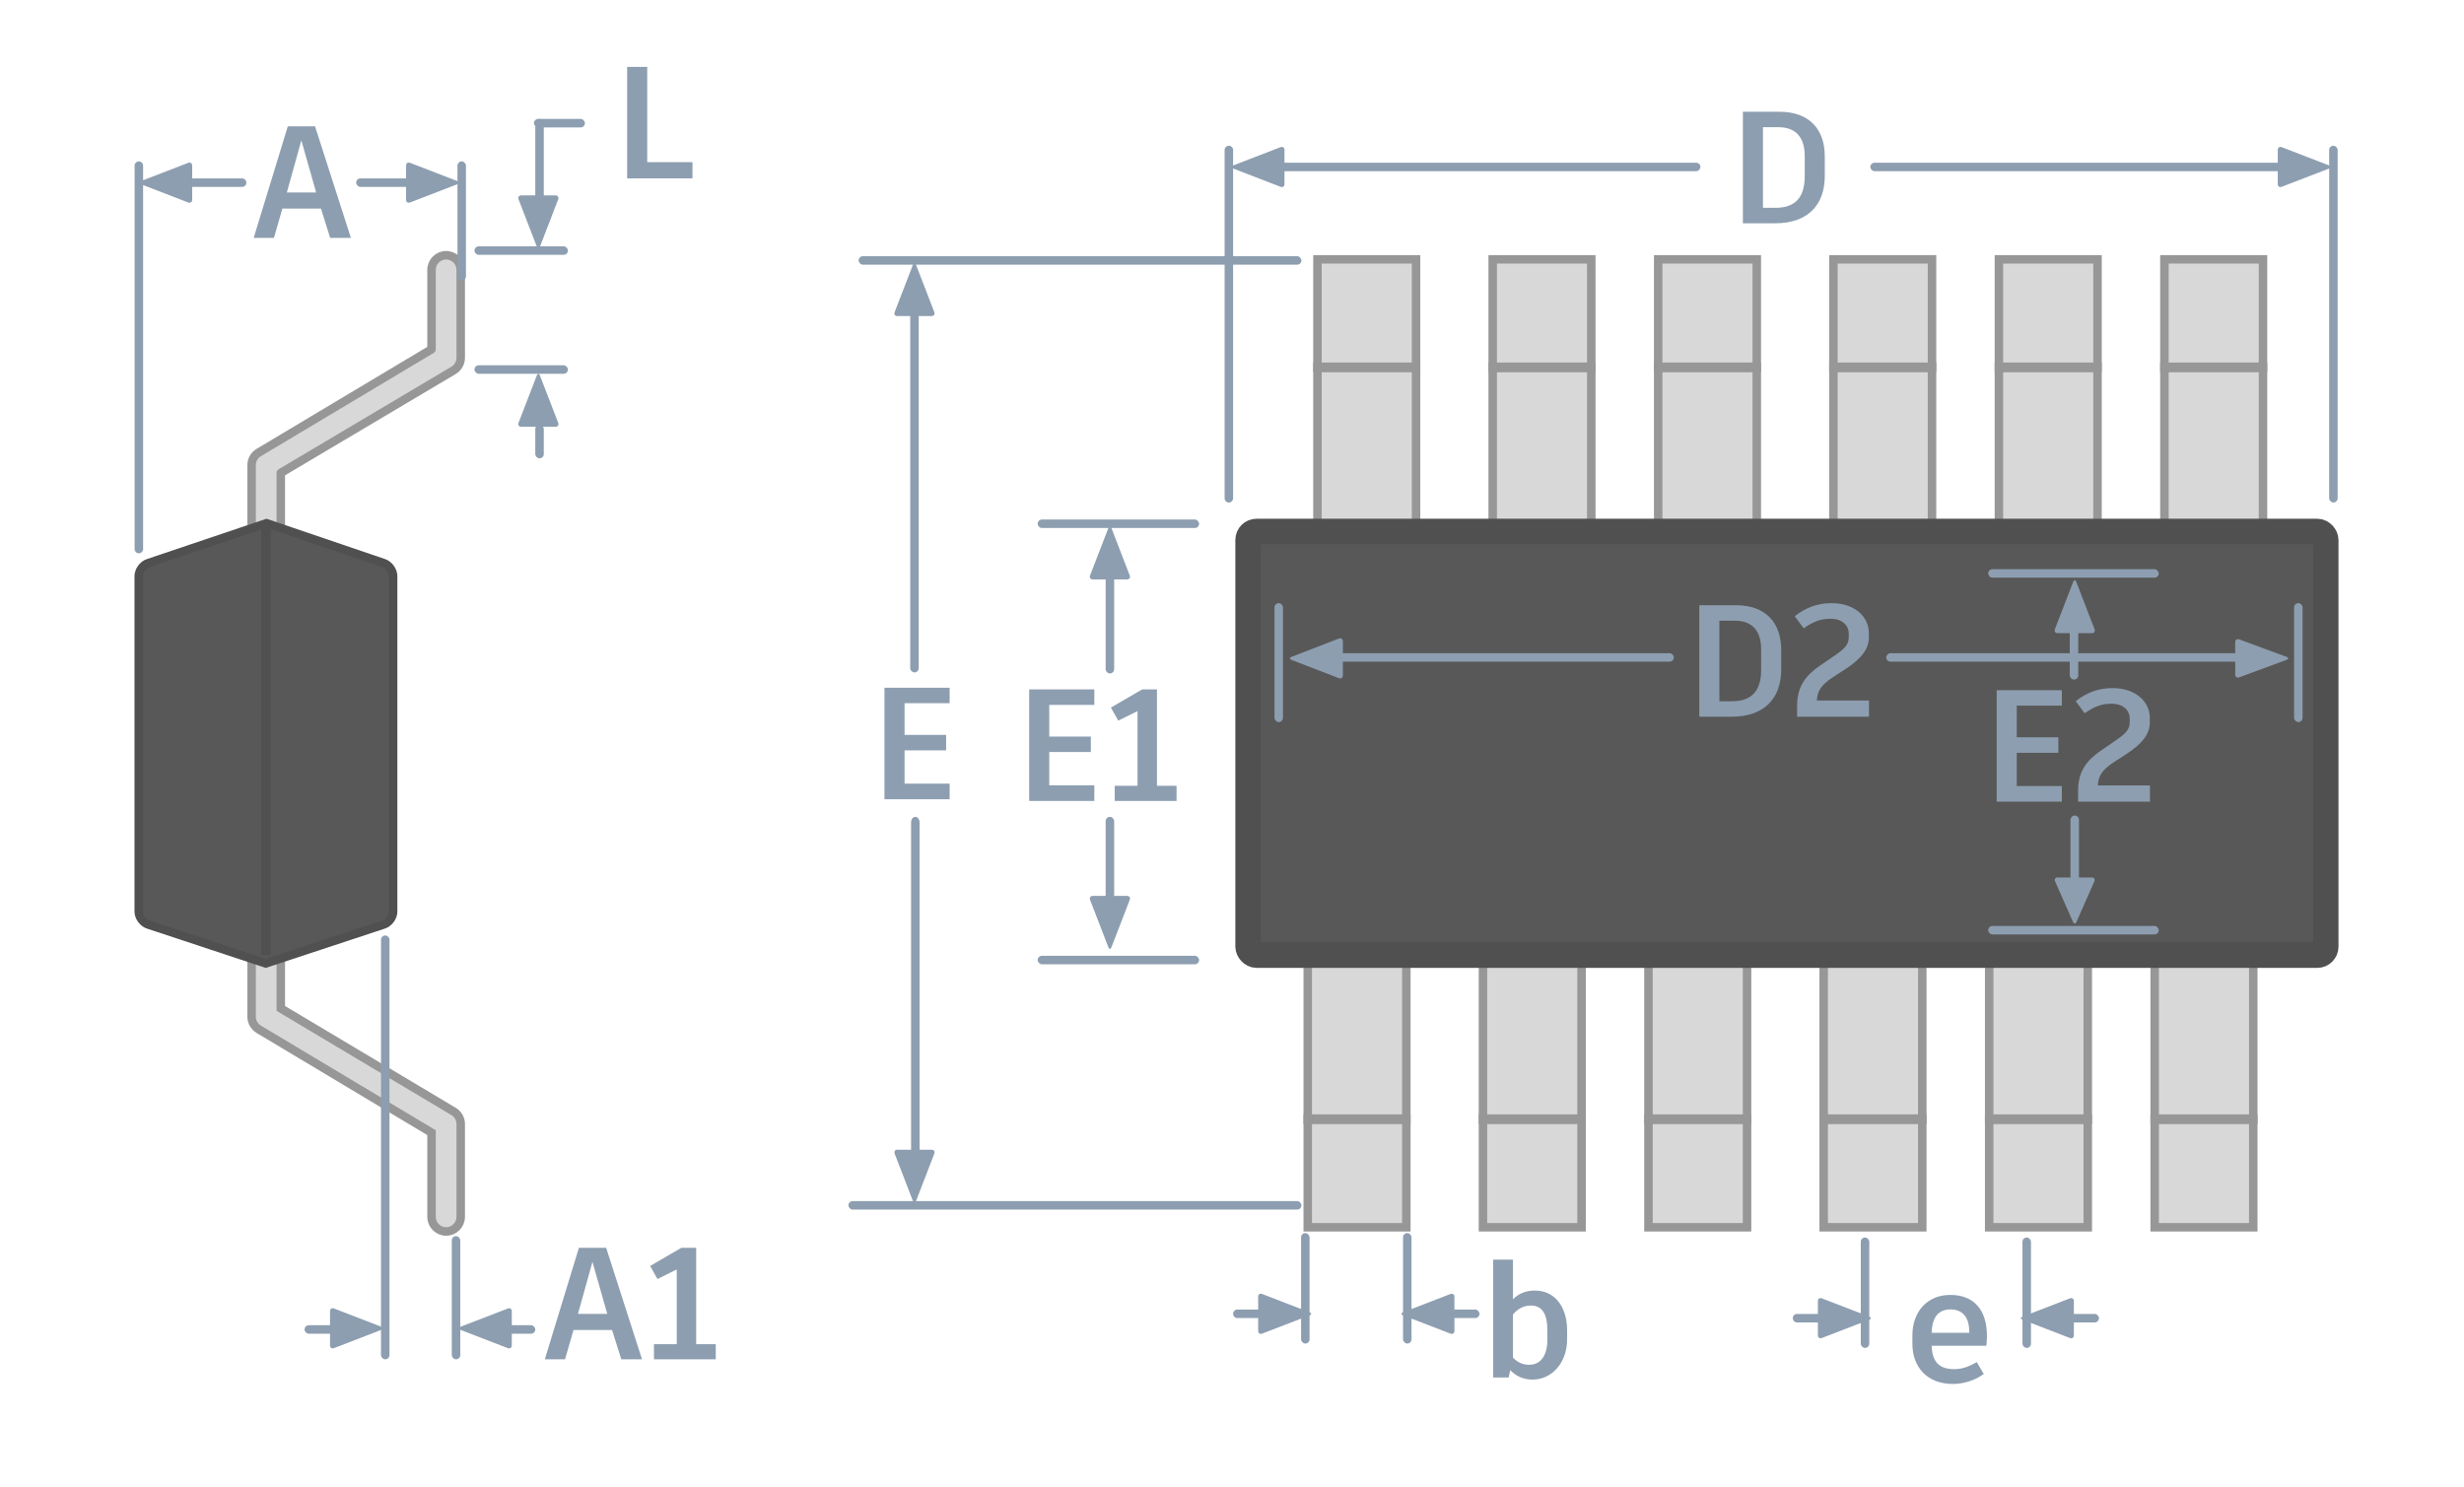 <?xml version="1.0" encoding="UTF-8"?>
<svg width="290px" height="175px" viewBox="0 0 290 175" version="1.1" xmlns="http://www.w3.org/2000/svg" xmlns:xlink="http://www.w3.org/1999/xlink">
    <!-- Generator: Sketch 50.2 (55047) - http://www.bohemiancoding.com/sketch -->
    <title>SOIC-SOP-Labeled Thermal</title>
    <desc>Created with Sketch.</desc>
    <defs>
        <path d="M150,67 L271,67 L271,110 L150,110 L150,67 Z" id="path-1"></path>
        <mask id="mask-2" maskContentUnits="userSpaceOnUse" maskUnits="objectBoundingBox" x="0" y="0" width="121" height="43" fill="white">
            <use xlink:href="#path-1"></use>
        </mask>
    </defs>
    <g id="SOIC-SOP-Labeled-Thermal" stroke="none" stroke-width="1" fill="none" fill-rule="evenodd">
        <g id="Group-2" transform="translate(99.129, 13.156)" fill="#8D9EB0">
            <path d="M45,4.501 C45,4.224 45.232,4 45.5,4 L45.5,4 C45.776,4 46,4.226 46,4.501 L46,45.499 C46,45.776 45.768,46 45.5,46 L45.5,46 C45.224,46 45,45.774 45,45.499 L45,4.501 Z" id="Rectangle-93"></path>
            <rect id="Rectangle-93" x="175" y="4" width="1" height="42" rx="0.5"></rect>
            <rect id="Rectangle-95" x="121" y="6" width="52" height="1" rx="0.5"></rect>
            <g id="triangle" transform="translate(168, 4)">
                <path d="M3.888,-0.426 C3.988,-0.685 4.152,-0.678 4.249,-0.426 L6.401,5.15 C6.5,5.409 6.365,5.619 6.081,5.619 L2.056,5.619 C1.78,5.619 1.639,5.402 1.736,5.15 L3.888,-0.426 Z" id="Triangle-1" transform="translate(4.069, 2.501) rotate(90) translate(-4.069, -2.501) "></path>
            </g>
            <g id="Group" transform="translate(73, 6.5) scale(-1, 1) translate(-73, -6.5) translate(45, 4)">
                <rect id="Rectangle-95" x="0" y="2" width="52" height="1" rx="0.5"></rect>
                <g id="triangle" transform="translate(48, 0)">
                    <path d="M3.888,-0.426 C3.988,-0.685 4.152,-0.678 4.249,-0.426 L6.401,5.15 C6.5,5.409 6.365,5.619 6.081,5.619 L2.056,5.619 C1.78,5.619 1.639,5.402 1.736,5.15 L3.888,-0.426 Z" id="Triangle-1" transform="translate(4.069, 2.501) rotate(90) translate(-4.069, -2.501) "></path>
                </g>
            </g>
            <path d="M110.294,0 C113.857,0 115.638,2.1 115.638,5.25 L115.638,7.576 C115.638,10.988 113.613,13.126 109.825,13.126 L106,13.126 L106,0 L110.294,0 Z M113.276,7.613 L113.276,5.194 C113.276,3.056 112.263,1.819 110.182,1.819 L108.363,1.819 L108.363,11.307 L109.844,11.307 C112.132,11.307 113.276,10.107 113.276,7.613 Z" id="D"></path>
            <rect id="Rectangle-132" x="23" y="48" width="19" height="1" rx="0.5"></rect>
            <rect id="Rectangle-133" x="23" y="99.356" width="19" height="1" rx="0.5"></rect>
            <rect id="Rectangle-133" x="0.729" y="128.232" width="53.312" height="1" rx="0.5"></rect>
            <rect id="Rectangle-133" x="1.927" y="17.002" width="52.115" height="1" rx="0.5"></rect>
            <g id="Group" transform="translate(8.5, 41.502) scale(-1, 1) rotate(-90) translate(-8.5, -41.502) translate(-16, 39.002)">
                <rect id="Rectangle-95" x="-4.47641924e-13" y="2" width="46.057" height="1" rx="0.5"></rect>
                <g id="triangle" transform="translate(41, 0)">
                    <path d="M3.888,-0.426 C3.988,-0.685 4.152,-0.678 4.249,-0.426 L6.401,5.15 C6.5,5.409 6.365,5.619 6.081,5.619 L2.056,5.619 C1.78,5.619 1.639,5.402 1.736,5.15 L3.888,-0.426 Z" id="Triangle-1" transform="translate(4.069, 2.501) rotate(90) translate(-4.069, -2.501) "></path>
                </g>
            </g>
            <path d="M8.6,83 C8.324,83 8.1,83.285 8.1,83.646 L8.1,123.486 C8.1,123.843 8.332,124.132 8.6,124.132 L8.6,124.132 C8.876,124.132 9.1,123.847 9.1,123.486 L9.1,83.646 C9.1,83.289 8.868,83 8.6,83 L8.6,83" id="Rectangle-95"></path>
            <g id="triangle" transform="translate(8.5, 125.232) scale(-1, 1) rotate(90) translate(-8.5, -125.232) translate(4.5, 122.732)">
                <path d="M3.888,-0.426 C3.988,-0.685 4.152,-0.678 4.249,-0.426 L6.401,5.15 C6.5,5.409 6.365,5.619 6.081,5.619 L2.056,5.619 C1.78,5.619 1.639,5.402 1.736,5.15 L3.888,-0.426 Z" id="Triangle-1" transform="translate(4.069, 2.501) rotate(90) translate(-4.069, -2.501) "></path>
            </g>
            <g id="triangle" transform="translate(31.5, 95.356) scale(-1, 1) rotate(90) translate(-31.5, -95.356) translate(27.5, 92.856)">
                <path d="M3.888,-0.426 C3.988,-0.685 4.152,-0.678 4.249,-0.426 L6.401,5.15 C6.5,5.409 6.365,5.619 6.081,5.619 L2.056,5.619 C1.78,5.619 1.639,5.402 1.736,5.15 L3.888,-0.426 Z" id="Triangle-1" transform="translate(4.069, 2.501) rotate(90) translate(-4.069, -2.501) "></path>
            </g>
            <g id="triangle" transform="translate(141.906, 142.015) scale(-1, 1) translate(-141.906, -142.015) translate(137.906, 139.515)">
                <path d="M3.888,-0.426 C3.988,-0.685 4.152,-0.678 4.249,-0.426 L6.401,5.15 C6.5,5.409 6.365,5.619 6.081,5.619 L2.056,5.619 C1.78,5.619 1.639,5.402 1.736,5.15 L3.888,-0.426 Z" id="Triangle-1" transform="translate(4.069, 2.501) rotate(90) translate(-4.069, -2.501) "></path>
            </g>
            <g id="triangle" transform="translate(31.5, 52) rotate(-90) translate(-31.5, -52) translate(27.5, 49.5)">
                <path d="M3.888,-0.426 C3.988,-0.685 4.152,-0.678 4.249,-0.426 L6.401,5.15 C6.5,5.409 6.365,5.619 6.081,5.619 L2.056,5.619 C1.78,5.619 1.639,5.402 1.736,5.15 L3.888,-0.426 Z" id="Triangle-1" transform="translate(4.069, 2.501) rotate(90) translate(-4.069, -2.501) "></path>
            </g>
            <polygon id="E" points="12.638 69.621 7.332 69.621 7.332 73.353 12.226 73.353 12.226 75.172 7.332 75.172 7.332 79.091 12.638 79.091 12.638 80.928 4.969 80.928 4.969 67.802 12.638 67.802"></polygon>
            <path d="M29.669,69.819 L24.363,69.819 L24.363,73.55 L29.257,73.55 L29.257,75.369 L24.363,75.369 L24.363,79.288 L29.669,79.288 L29.669,81.126 L22,81.126 L22,68 L29.669,68 L29.669,69.819 Z M37.039,79.345 L39.345,79.345 L39.345,81.126 L32.069,81.126 L32.069,79.345 L34.751,79.345 L34.751,70.55 L32.482,71.675 L31.619,70.138 L35.295,68 L37.039,68 L37.039,79.345 Z" id="E1"></path>
            <rect id="Rectangle-134" x="31" y="52" width="1" height="14.12" rx="0.5"></rect>
            <rect id="Rectangle-134" x="31" y="83" width="1" height="11.422" rx="0.5"></rect>
            <rect id="Rectangle-137" x="119.875" y="132.515" width="1" height="13" rx="0.5"></rect>
            <rect id="Rectangle-137" x="54" y="132" width="1" height="13" rx="0.5"></rect>
            <rect id="Rectangle-137" x="66" y="132" width="1" height="13" rx="0.5"></rect>
            <rect id="Rectangle-137" x="138.906" y="132.515" width="1" height="13" rx="0.5"></rect>
            <path d="M134.726,144.133 C134.726,144.546 134.689,144.958 134.651,145.258 L128.22,145.258 C128.257,147.171 129.138,148.015 130.864,148.015 C131.951,148.015 132.757,147.621 133.526,147.189 L134.351,148.577 C133.507,149.215 132.157,149.758 130.714,149.758 C127.676,149.758 125.951,147.752 125.951,145.052 L125.951,144.02 C125.951,141.32 127.638,139.276 130.413,139.276 C133.132,139.276 134.726,140.964 134.726,144.133 Z M132.645,143.739 L132.645,143.645 C132.645,141.92 131.876,140.983 130.432,140.983 C129.007,140.983 128.257,141.92 128.22,143.739 L132.645,143.739 Z" id="e"></path>
            <path d="M81.525,138.762 C83.813,138.762 85.313,140.599 85.313,143.487 L85.313,144.5 C85.313,147.256 83.532,149.244 81.244,149.244 C80.175,149.244 79.313,148.85 78.619,148.137 L78.432,149 L76.613,149 L76.613,135.124 L78.938,135.124 L78.938,139.793 C79.575,139.137 80.438,138.762 81.525,138.762 Z M82.988,144.575 L82.988,143.412 C82.988,141.462 82.332,140.524 81.057,140.524 C80.157,140.524 79.444,140.956 78.938,141.593 L78.938,146.656 C79.444,147.2 80.082,147.5 80.85,147.5 C82.144,147.5 82.988,146.487 82.988,144.575 Z" id="b"></path>
            <rect id="Rectangle-144" x="143.906" y="141.515" width="4" height="1" rx="0.5"></rect>
            <g id="triangle" transform="translate(69, 141.5) scale(-1, 1) translate(-69, -141.5) translate(65, 139)">
                <path d="M3.888,-0.426 C3.988,-0.685 4.152,-0.678 4.249,-0.426 L6.401,5.15 C6.5,5.409 6.365,5.619 6.081,5.619 L2.056,5.619 C1.78,5.619 1.639,5.402 1.736,5.15 L3.888,-0.426 Z" id="Triangle-1" transform="translate(4.069, 2.501) rotate(90) translate(-4.069, -2.501) "></path>
            </g>
            <rect id="Rectangle-144" x="71" y="141" width="4" height="1" rx="0.5"></rect>
            <g id="triangle" transform="translate(117.875, 142.015) scale(-1, 1) rotate(180) translate(-117.875, -142.015) translate(113.875, 139.515)">
                <path d="M3.888,-0.426 C3.988,-0.685 4.152,-0.678 4.249,-0.426 L6.401,5.15 C6.5,5.409 6.365,5.619 6.081,5.619 L2.056,5.619 C1.78,5.619 1.639,5.402 1.736,5.15 L3.888,-0.426 Z" id="Triangle-1" transform="translate(4.069, 2.501) rotate(90) translate(-4.069, -2.501) "></path>
            </g>
            <path d="M115.875,142.015 C115.875,142.291 115.66,142.515 115.385,142.515 L112.365,142.515 C112.095,142.515 111.875,142.283 111.875,142.015 L111.875,142.015 C111.875,141.739 112.09,141.515 112.365,141.515 L115.385,141.515 C115.655,141.515 115.875,141.747 115.875,142.015 L115.875,142.015" id="Rectangle-144"></path>
            <g id="triangle" transform="translate(52, 141.5) scale(-1, 1) rotate(180) translate(-52, -141.5) translate(48, 139)">
                <path d="M3.888,-0.426 C3.988,-0.685 4.152,-0.678 4.249,-0.426 L6.401,5.15 C6.5,5.409 6.365,5.619 6.081,5.619 L2.056,5.619 C1.78,5.619 1.639,5.402 1.736,5.15 L3.888,-0.426 Z" id="Triangle-1" transform="translate(4.069, 2.501) rotate(90) translate(-4.069, -2.501) "></path>
            </g>
            <path d="M50,141.5 C50,141.776 49.785,142 49.51,142 L46.49,142 C46.22,142 46,141.768 46,141.5 L46,141.5 C46,141.224 46.215,141 46.49,141 L49.51,141 C49.78,141 50,141.232 50,141.5 L50,141.5" id="Rectangle-144"></path>
        </g>
        <g id="SOIC-SOP" transform="translate(144.424, 29.295)">
            <g id="topview" transform="translate(0.969, 0.735)">
                <path d="M9.666,0.5 L9.666,31.683 L21.269,31.683 L21.269,0.5 L9.666,0.5 Z" id="Rectangle-32" stroke="#979797" fill="#D8D8D8"></path>
                <polygon id="Rectangle-33" fill="#979797" points="9.166 12.643 21.769 12.643 21.769 13.793 9.166 13.793"></polygon>
                <path d="M30.29,0.5 L30.29,31.683 L41.893,31.683 L41.893,0.5 L30.29,0.5 Z" id="Rectangle-32" stroke="#979797" fill="#D8D8D8"></path>
                <polygon id="Rectangle-33" fill="#979797" points="29.79 12.643 42.393 12.643 42.393 13.793 29.79 13.793"></polygon>
                <rect id="Rectangle-32" stroke="#979797" fill="#D8D8D8" x="49.768" y="0.5" width="11.603" height="31.183"></rect>
                <polygon id="Rectangle-33" fill="#979797" points="49.268 12.643 61.871 12.643 61.871 13.793 49.268 13.793"></polygon>
                <rect id="Rectangle-32" stroke="#979797" fill="#D8D8D8" x="70.391" y="0.5" width="11.603" height="31.183"></rect>
                <polygon id="Rectangle-33" fill="#979797" points="69.891 12.643 82.495 12.643 82.495 13.793 69.891 13.793"></polygon>
                <rect id="Rectangle-32" stroke="#979797" fill="#D8D8D8" x="89.869" y="0.5" width="11.603" height="31.183"></rect>
                <polygon id="Rectangle-33" fill="#979797" points="89.369 12.643 101.973 12.643 101.973 13.793 89.369 13.793"></polygon>
                <rect id="Rectangle-32" stroke="#979797" fill="#D8D8D8" x="109.347" y="0.5" width="11.603" height="31.183"></rect>
                <polygon id="Rectangle-33" fill="#979797" points="108.847 12.643 121.451 12.643 121.451 13.793 108.847 13.793"></polygon>
                <g id="Group-2" transform="translate(63.805, 98.44) rotate(180) translate(-63.805, -98.44) translate(7.305, 81.94)">
                    <rect id="Rectangle-32" stroke="#979797" fill="#D8D8D8" x="0.5" y="0.5" width="11.603" height="31.183"></rect>
                    <rect id="Rectangle-33" fill="#979797" x="1.45994328e-14" y="12.643" width="12.603" height="1.149"></rect>
                    <rect id="Rectangle-32" stroke="#979797" fill="#D8D8D8" x="19.978" y="0.5" width="11.603" height="31.183"></rect>
                    <rect id="Rectangle-33" fill="#979797" x="19.478" y="12.643" width="12.603" height="1.149"></rect>
                    <rect id="Rectangle-32" stroke="#979797" fill="#D8D8D8" x="39.456" y="0.5" width="11.603" height="31.183"></rect>
                    <rect id="Rectangle-33" fill="#979797" x="38.956" y="12.643" width="12.603" height="1.149"></rect>
                    <rect id="Rectangle-32" stroke="#979797" fill="#D8D8D8" x="60.08" y="0.5" width="11.603" height="31.183"></rect>
                    <rect id="Rectangle-33" fill="#979797" x="59.58" y="12.643" width="12.603" height="1.149"></rect>
                    <rect id="Rectangle-32" stroke="#979797" fill="#D8D8D8" x="79.557" y="0.5" width="11.603" height="31.183"></rect>
                    <rect id="Rectangle-33" fill="#979797" x="79.057" y="12.643" width="12.603" height="1.149"></rect>
                    <rect id="Rectangle-32" stroke="#979797" fill="#D8D8D8" x="100.181" y="0.5" width="11.603" height="31.183"></rect>
                    <rect id="Rectangle-33" fill="#979797" x="99.681" y="12.643" width="12.603" height="1.149"></rect>
                </g>
                <rect id="Rectangle-31" stroke="#505050" stroke-width="3" fill="#585858" x="1.5" y="32.534" width="126.836" height="49.872" rx="1"></rect>
            </g>
            <g id="sideview" transform="translate(51.445, 0.16)"></g>
        </g>
        <use id="Rectangle" stroke="#D8D8D8" mask="url(#mask-2)" stroke-width="2" stroke-dasharray="2" xlink:href="#path-1"></use>
        <path d="M242.669,83.063 L237.363,83.063 L237.363,86.794 L242.257,86.794 L242.257,88.613 L237.363,88.613 L237.363,92.532 L242.669,92.532 L242.669,94.37 L235,94.37 L235,81.244 L242.669,81.244 L242.669,83.063 Z M246.907,92.457 L253.039,92.457 L253.039,94.37 L244.582,94.37 L244.582,93.038 C244.582,90.713 245.707,89.438 247.226,88.388 L249.026,87.15 C250.207,86.344 250.657,85.857 250.657,84.994 L250.657,84.544 C250.657,83.756 250.039,82.838 248.482,82.838 C247.357,82.838 246.476,83.175 245.351,83.963 L244.301,82.538 C245.52,81.581 246.888,81 248.632,81 C251.464,81 253.02,82.706 253.02,84.469 L253.02,85.05 C253.02,86.344 252.233,87.488 250.207,88.801 L248.764,89.738 C247.301,90.694 246.945,91.463 246.907,92.457 Z" id="E2" fill="#8D9EB0"></path>
        <rect id="Rectangle-93-Copy-2" fill="#8D9EB0" x="150" y="71" width="1" height="14" rx="0.5"></rect>
        <rect id="Rectangle-93-Copy-6" fill="#8D9EB0" x="270" y="71" width="1" height="14" rx="0.5"></rect>
        <rect id="Rectangle-132-Copy-2" fill="#8D9EB0" x="234" y="67" width="20.075" height="1" rx="0.5"></rect>
        <rect id="Rectangle-132-Copy-4" fill="#8D9EB0" x="234" y="109" width="20.075" height="1" rx="0.5"></rect>
        <g id="left-arrow-copy" transform="translate(151, 75)" fill="#8D9EB0">
            <g id="triangle" transform="translate(4, 2.5) scale(-1, 1) translate(-4, -2.5) ">
                <path d="M3.888,-0.426 C3.988,-0.685 4.152,-0.678 4.249,-0.426 L6.401,5.15 C6.5,5.409 6.365,5.619 6.081,5.619 L2.056,5.619 C1.78,5.619 1.639,5.402 1.736,5.15 L3.888,-0.426 Z" id="Triangle-1" transform="translate(4.069, 2.501) rotate(90) translate(-4.069, -2.501) "></path>
            </g>
            <rect id="Rectangle-144" x="3.853" y="1.889" width="42.147" height="1" rx="0.5"></rect>
        </g>
        <g id="left-arrow-copy-2" transform="translate(246.5, 77.5) scale(-1, 1) translate(-246.5, -77.5) translate(222, 75)" fill="#8D9EB0">
            <g id="triangle" transform="translate(4.75, 2.5) scale(-1, 1) translate(-4.75, -2.5) translate(0.75, 0)">
                <path d="M3.767,-0.426 C3.863,-0.685 4.021,-0.678 4.114,-0.426 L6.175,5.15 C6.271,5.409 6.116,5.619 5.851,5.619 L2.03,5.619 C1.755,5.619 1.613,5.402 1.706,5.15 L3.767,-0.426 Z" id="Triangle-1" transform="translate(3.942, 2.501) rotate(90) translate(-3.942, -2.501) "></path>
            </g>
            <rect id="Rectangle-144" x="5.734" y="1.889" width="43.266" height="1" rx="0.5"></rect>
        </g>
        <g id="Group-Copy" transform="translate(241, 67)" fill="#8D9EB0">
            <g id="triangle" transform="translate(3.184, 4.484) rotate(-90) translate(-3.184, -4.484) translate(-0.816, 1.984)">
                <path d="M3.888,-0.426 C3.988,-0.685 4.152,-0.678 4.249,-0.426 L6.401,5.15 C6.5,5.409 6.365,5.619 6.081,5.619 L2.056,5.619 C1.78,5.619 1.639,5.402 1.736,5.15 L3.888,-0.426 Z" id="Triangle-1" transform="translate(4.069, 2.501) rotate(90) translate(-4.069, -2.501) "></path>
            </g>
            <rect id="Rectangle-134" x="2.6" y="3" width="1" height="10" rx="0.5"></rect>
        </g>
        <g id="Group-Copy-2" transform="translate(243.5, 102.5) scale(1, -1) translate(-243.5, -102.5) translate(240, 96)" fill="#8D9EB0">
            <g id="triangle" transform="translate(3.997, 3.049) rotate(-90) translate(-3.997, -3.049) translate(0.997, 0.049)">
                <path d="M2.863,0.684 C2.976,0.426 3.158,0.42 3.274,0.684 L5.376,5.45 C5.489,5.708 5.365,5.916 5.081,5.916 L1.056,5.916 C0.78,5.916 0.645,5.714 0.761,5.45 L2.863,0.684 Z" id="Triangle-1" transform="translate(3.069, 3.188) rotate(90) translate(-3.069, -3.188) "></path>
            </g>
            <rect id="Rectangle-134" x="3.684" y="5" width="1" height="8" rx="0.5"></rect>
        </g>
        <path d="M204.294,71.244 C207.857,71.244 209.638,73.344 209.638,76.494 L209.638,78.819 C209.638,82.232 207.613,84.37 203.825,84.37 L200,84.37 L200,71.244 L204.294,71.244 Z M207.276,78.857 L207.276,76.438 C207.276,74.3 206.263,73.063 204.182,73.063 L202.363,73.063 L202.363,82.551 L203.844,82.551 C206.132,82.551 207.276,81.351 207.276,78.857 Z M213.839,82.457 L219.97,82.457 L219.97,84.37 L211.513,84.37 L211.513,83.038 C211.513,80.713 212.638,79.438 214.157,78.388 L215.957,77.15 C217.139,76.344 217.589,75.857 217.589,74.994 L217.589,74.544 C217.589,73.756 216.97,72.838 215.414,72.838 C214.289,72.838 213.407,73.175 212.282,73.963 L211.232,72.538 C212.451,71.581 213.82,71 215.564,71 C218.395,71 219.951,72.706 219.951,74.469 L219.951,75.05 C219.951,76.344 219.164,77.488 217.139,78.801 L215.695,79.738 C214.232,80.694 213.876,81.463 213.839,82.457 Z" id="D2" fill="#8D9EB0"></path>
        <g id="Group-2" transform="translate(195.018, 19)">
            <g id="triangle" transform="translate(33, 0)"></g>
            <g id="triangle" transform="translate(48.5, 27) rotate(-90) translate(-48.5, -27) translate(44.5, 24.5)"></g>
            <g id="Group" transform="translate(4, 2.5) scale(-1, 1) translate(-4, -2.5) ">
                <g id="triangle"></g>
            </g>
            <g id="triangle" transform="translate(41.332, 137.512) scale(-1, 1) translate(-41.332, -137.512) translate(37.332, 135.012)"></g>
            <g id="triangle" transform="translate(28, 137.512) scale(-1, 1) rotate(180) translate(-28, -137.512) translate(24, 135.012)"></g>
            <g id="triangle" transform="translate(48.5, 8) rotate(90) translate(-48.5, -8) translate(44.5, 5.5)"></g>
        </g>
        <path d="M33.049,55.669 L53.387,43.593 C53.907,43.282 54.226,42.719 54.226,42.111 L54.226,31.771 C54.226,30.819 53.457,30.047 52.508,30.047 C51.559,30.047 50.789,30.819 50.789,31.771 L50.789,41.115 L30.452,53.271 C29.931,53.581 29.612,54.144 29.612,54.752 L29.612,65.08 C29.612,66.033 30.381,66.804 31.33,66.804 C32.28,66.804 33.049,66.033 33.049,65.08 L33.049,55.669 Z" id="Path-11" stroke="#979797" fill="#D8D8D8" fill-rule="nonzero" stroke-linecap="round" stroke-linejoin="round"></path>
        <path d="M29.612,119.679 C29.612,120.287 29.931,120.85 30.452,121.161 L50.789,133.333 L50.789,143.239 C50.789,144.192 51.559,144.964 52.508,144.964 C53.457,144.964 54.226,144.192 54.226,143.239 L54.226,132.32 C54.226,131.712 53.907,131.149 53.387,130.838 L33.049,118.707 L33.049,109.351 C33.049,108.399 32.28,107.627 31.33,107.627 C30.381,107.627 29.612,108.399 29.612,109.351 L29.612,119.679 Z" id="Path-11" stroke="#979797" fill="#D8D8D8" fill-rule="nonzero"></path>
        <path d="M31.368,61.592 L17.41,66.299 C16.828,66.495 16.33,67.188 16.33,67.805 L16.33,107.324 C16.33,107.935 16.834,108.63 17.413,108.822 L31.28,113.411 L45.182,108.822 C45.769,108.628 46.268,107.939 46.268,107.324 L46.268,67.805 C46.268,67.192 45.765,66.491 45.186,66.294 L31.368,61.592 Z" id="Combined-Shape" stroke="#505050" fill="#585858"></path>
        <rect id="Rectangle-158" fill="#505050" x="30.734" y="61.441" width="1.146" height="50.968"></rect>
        <path d="M15.842,19.502 C15.842,19.225 16.074,19 16.342,19 L16.342,19 C16.618,19 16.842,19.226 16.842,19.502 L16.842,64.629 C16.842,64.906 16.61,65.131 16.342,65.131 L16.342,65.131 C16.066,65.131 15.842,64.904 15.842,64.629 L15.842,19.502 Z" id="Rectangle-93" fill="#8D9EB0"></path>
        <rect id="Rectangle-93" fill="#8D9EB0" x="53.842" y="19" width="1" height="14.014" rx="0.5"></rect>
        <rect id="Rectangle-95" fill="#8D9EB0" x="41.919" y="21" width="6.923" height="1" rx="0.5"></rect>
        <path d="M50.73,18.574 C50.829,18.315 50.994,18.322 51.091,18.574 L53.242,24.15 C53.342,24.409 53.207,24.619 52.923,24.619 L48.898,24.619 C48.621,24.619 48.481,24.402 48.578,24.15 L50.73,18.574 Z" id="Triangle-1" fill="#8D9EB0" transform="translate(50.911, 21.501) rotate(90) translate(-50.911, -21.501) "></path>
        <path d="M63.182,44.191 C63.282,43.933 63.446,43.94 63.543,44.191 L65.695,49.768 C65.795,50.026 65.66,50.236 65.375,50.236 L61.35,50.236 C61.074,50.236 60.934,50.019 61.031,49.768 L63.182,44.191 Z" id="Triangle-1" fill="#8D9EB0"></path>
        <rect id="Rectangle-95" fill="#8D9EB0" x="21.863" y="21" width="7.137" height="1" rx="0.5"></rect>
        <path d="M19.318,18.574 C19.418,18.315 19.582,18.322 19.68,18.574 L21.831,24.15 C21.931,24.409 21.796,24.619 21.511,24.619 L17.486,24.619 C17.21,24.619 17.07,24.402 17.167,24.15 L19.318,18.574 Z" id="Triangle-1" fill="#8D9EB0" transform="translate(19.5, 21.501) rotate(270) translate(-19.5, -21.501) "></path>
        <path d="M38.86,28 L37.772,24.55 L33.235,24.55 L32.241,28 L29.859,28 L33.872,14.874 L37.079,14.874 L41.298,28 L38.86,28 Z M35.466,16.524 L33.76,22.656 L37.21,22.656 L35.466,16.524 Z" id="A" fill="#8D9EB0"></path>
        <polygon id="L" fill="#8D9EB0" points="76.173 19.087 81.499 19.087 81.499 21 73.811 21 73.811 7.874 76.173 7.874"></polygon>
        <rect id="Rectangle-137" fill="#8D9EB0" x="44.842" y="110.121" width="1" height="49.891" rx="0.5"></rect>
        <rect id="Rectangle-137" fill="#8D9EB0" x="53.173" y="145.513" width="1" height="14.499" rx="0.5"></rect>
        <path d="M73.124,160.012 L72.036,156.562 L67.498,156.562 L66.504,160.012 L64.123,160.012 L68.136,146.886 L71.342,146.886 L75.561,160.012 L73.124,160.012 Z M69.73,148.536 L68.023,154.668 L71.474,154.668 L69.73,148.536 Z M81.937,158.231 L84.243,158.231 L84.243,160.012 L76.968,160.012 L76.968,158.231 L79.649,158.231 L79.649,149.436 L77.38,150.562 L76.518,149.024 L80.193,146.886 L81.937,146.886 L81.937,158.231 Z" id="A1" fill="#8D9EB0"></path>
        <path d="M56.936,153.437 C57.036,153.178 57.201,153.185 57.298,153.437 L59.449,159.013 C59.549,159.272 59.414,159.482 59.13,159.482 L55.104,159.482 C54.828,159.482 54.688,159.265 54.785,159.013 L56.936,153.437 Z" id="Triangle-1" fill="#8D9EB0" transform="translate(57.118, 156.364) rotate(270) translate(-57.118, -156.364) "></path>
        <path d="M41.778,153.437 C41.878,153.178 42.042,153.185 42.139,153.437 L44.291,159.013 C44.391,159.272 44.256,159.482 43.971,159.482 L39.946,159.482 C39.67,159.482 39.53,159.265 39.627,159.013 L41.778,153.437 Z" id="Triangle-1-Copy" fill="#8D9EB0" transform="translate(41.96, 156.364) rotate(90) translate(-41.96, -156.364) "></path>
        <rect id="Rectangle-144" fill="#8D9EB0" x="59" y="156" width="4" height="1" rx="0.5"></rect>
        <rect id="Rectangle-144-Copy" fill="#8D9EB0" x="35.842" y="156" width="4" height="1" rx="0.5"></rect>
        <rect id="Rectangle-157" fill="#8D9EB0" x="63" y="50" width="1" height="3.95" rx="0.5"></rect>
        <path d="M63.182,23.191 C63.282,22.933 63.446,22.94 63.543,23.191 L65.695,28.768 C65.795,29.026 65.66,29.236 65.375,29.236 L61.35,29.236 C61.074,29.236 60.934,29.019 61.031,28.768 L63.182,23.191 Z" id="Triangle-1" fill="#8D9EB0" transform="translate(63.364, 26.118) rotate(180) translate(-63.364, -26.118) "></path>
        <rect id="Rectangle-157" fill="#8D9EB0" x="63" y="14" width="1" height="12.01" rx="0.5"></rect>
        <rect id="Rectangle-159" fill="#8D9EB0" x="62.842" y="14" width="6" height="1" rx="0.5"></rect>
        <rect id="Rectangle-157" fill="#8D9EB0" x="55.842" y="29" width="11" height="1" rx="0.5"></rect>
        <rect id="Rectangle-158" fill="#8D9EB0" x="55.842" y="43" width="11" height="1" rx="0.5"></rect>
    </g>
</svg>